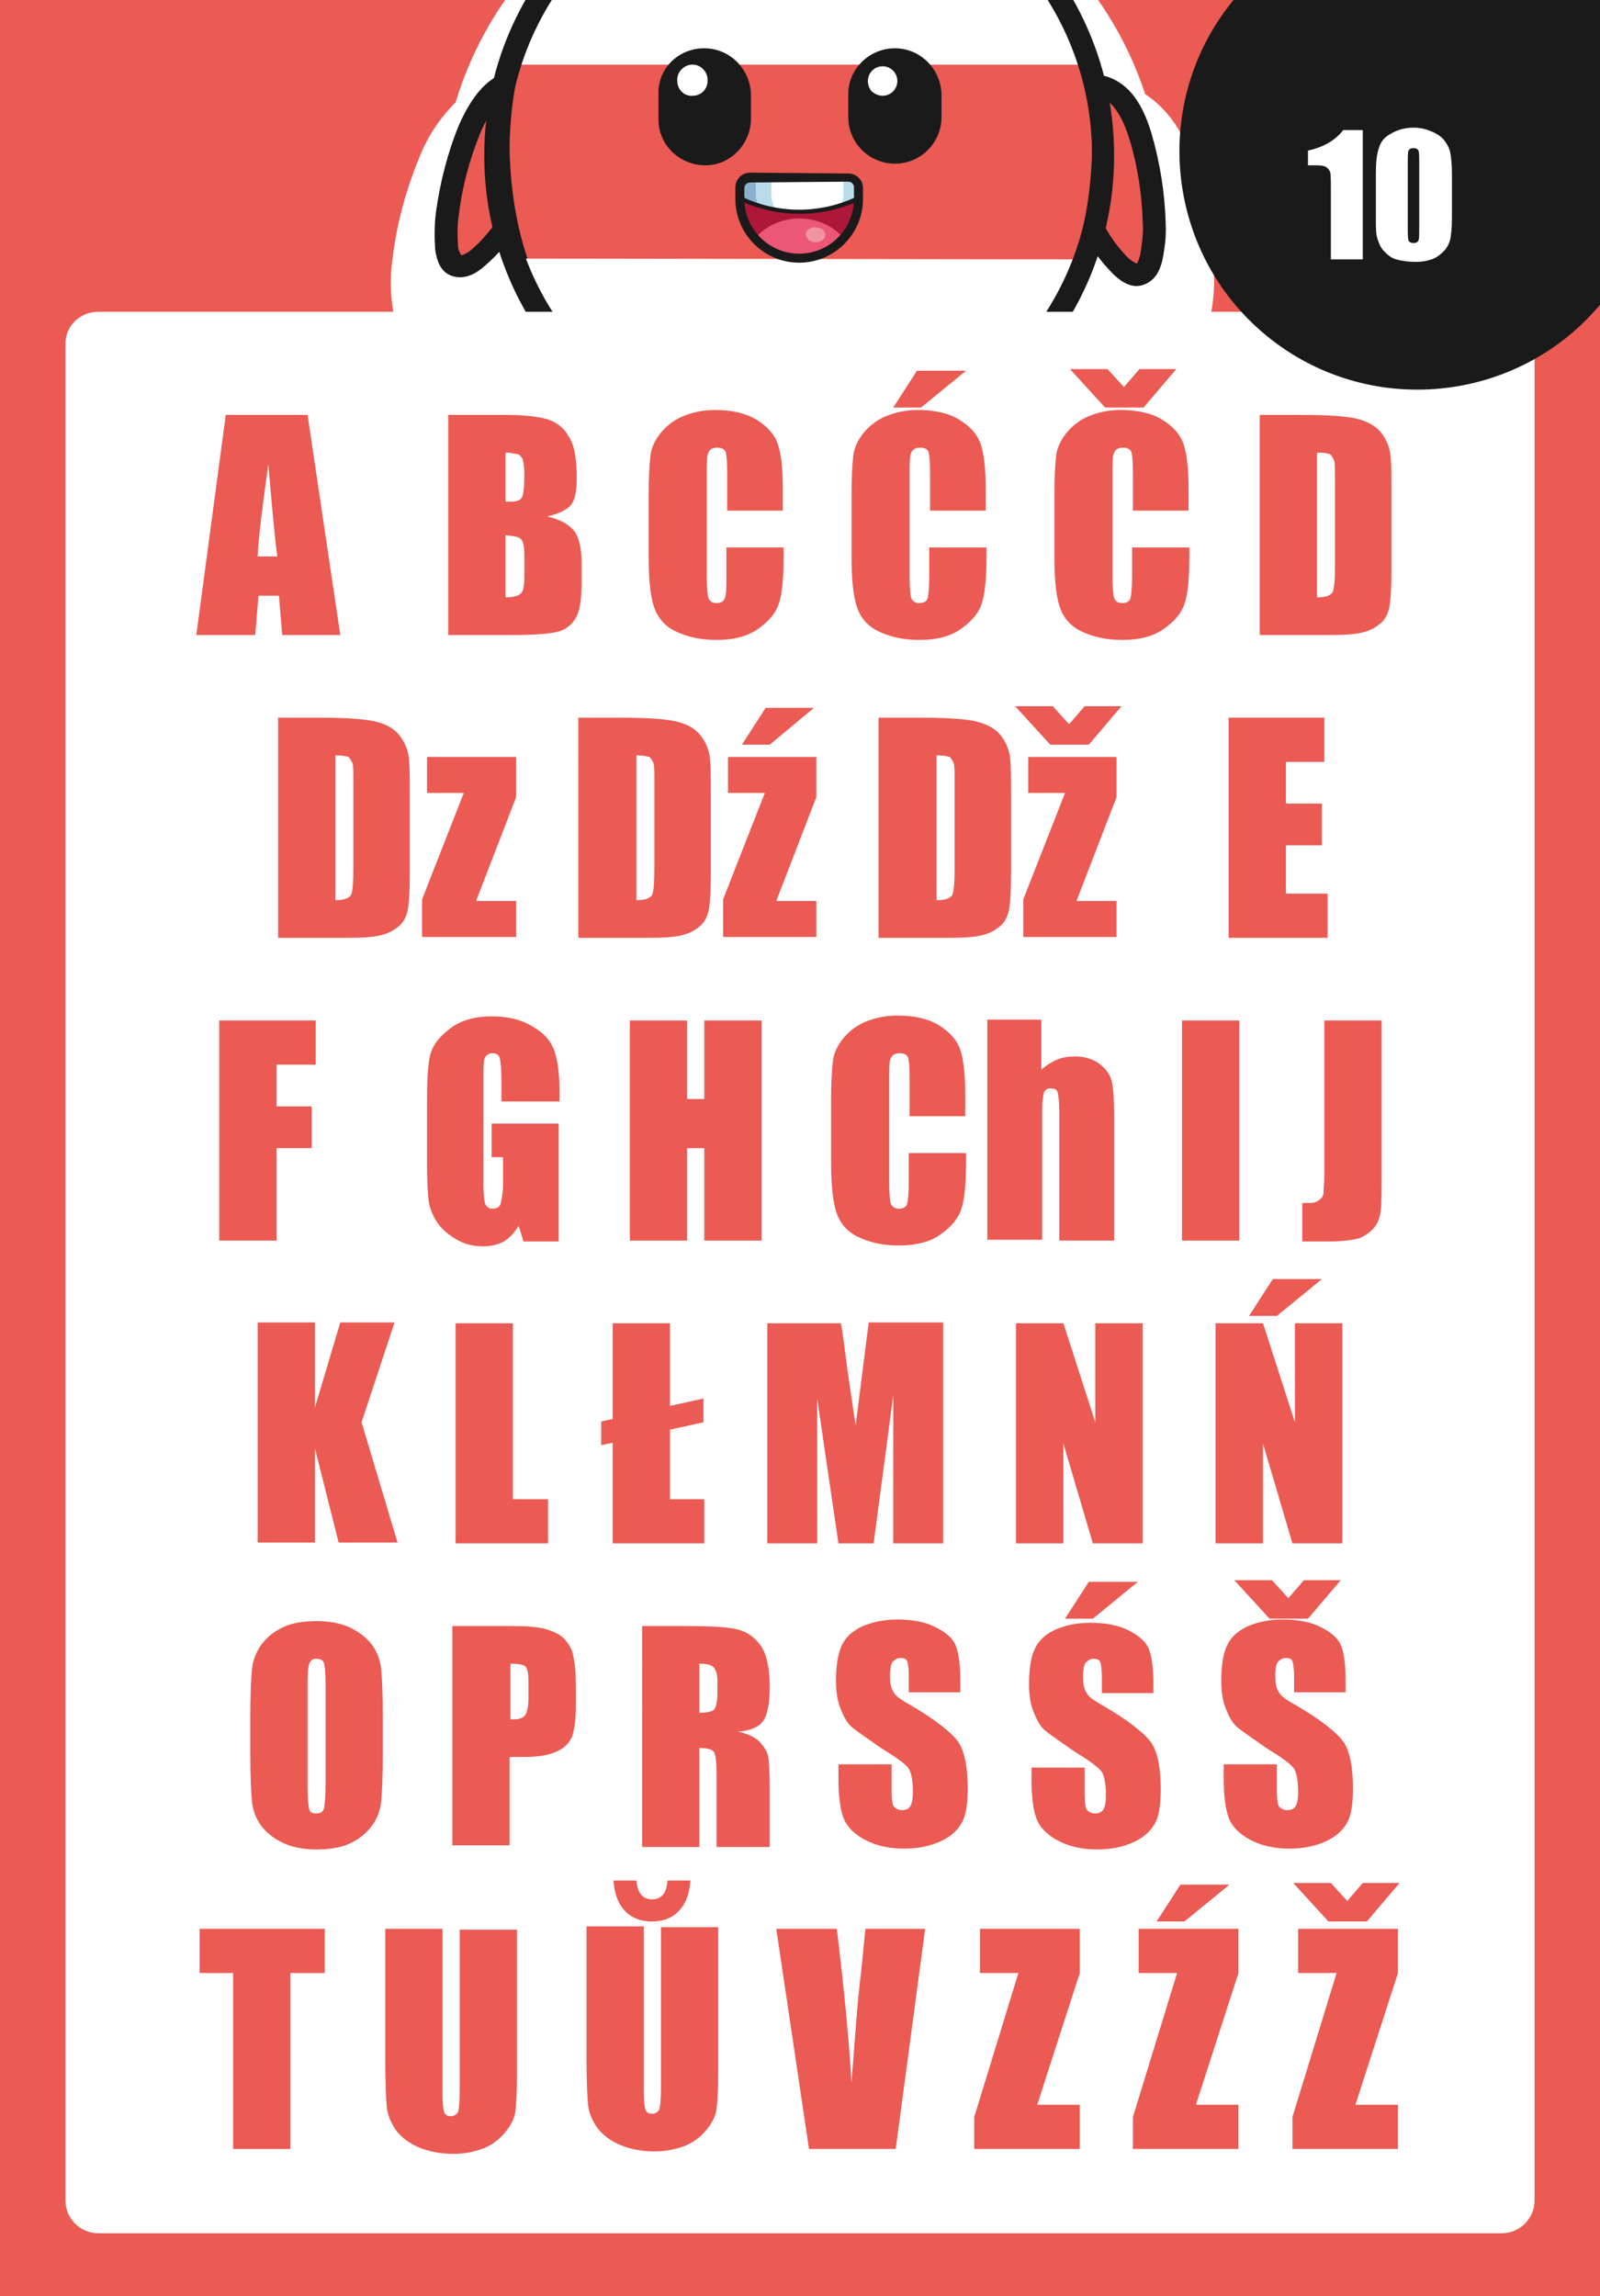 <?xml version="1.0" encoding="utf-8"?>
<!-- Generator: Adobe Illustrator 26.0.1, SVG Export Plug-In . SVG Version: 6.00 Build 0)  -->
<svg version="1.1" id="Слой_1" xmlns="http://www.w3.org/2000/svg" xmlns:xlink="http://www.w3.org/1999/xlink" x="0px" y="0px"
	 viewBox="0 0 195.6 280.6" style="enable-background:new 0 0 195.6 280.6;" xml:space="preserve">
<rect x="0" y="0" width="195.6" height="280.6" fill="#333333" stroke="none"/>
<style type="text/css">
	.st0{clip-path:url(#SVGID_00000151531124774857916120000008343909012457935770_);fill:#EB5A53;}
	.st1{clip-path:url(#SVGID_00000052801290337004379260000010482526171991286915_);fill:#FFFFFF;}
	.st2{clip-path:url(#SVGID_00000116955479181602232350000013768274682928187286_);fill:#EB5A53;}
	.st3{clip-path:url(#SVGID_00000095300676157849830010000004803213358610965385_);fill:#1A1A1A;}
	.st4{clip-path:url(#SVGID_00000094611046836544002120000014206181434266426501_);fill:#EB5A53;}
	.st5{clip-path:url(#SVGID_00000011014490214457255100000012723892835385994660_);fill:#1A1A1A;}
	.st6{clip-path:url(#SVGID_00000163782040418733140730000007297449916472978861_);fill:#EB5A53;}
	.st7{clip-path:url(#SVGID_00000038372632176762621920000016971035454357510793_);fill:#1A1A1A;}
	.st8{clip-path:url(#SVGID_00000088821798597380582150000013516887610034401425_);fill:#EB5A53;}
	.st9{clip-path:url(#SVGID_00000036218971817972990210000008904441945386994340_);fill:#1A1A1A;}
	.st10{clip-path:url(#SVGID_00000012461753354196749700000003770362310534729117_);fill:#1A1A1A;}
	.st11{clip-path:url(#SVGID_00000000220237275063793390000005737441172698760336_);fill:#EB5A53;}
	.st12{clip-path:url(#SVGID_00000119076246269920671300000005668241578241308845_);fill:#FFFFFF;}
	.st13{clip-path:url(#SVGID_00000028291036204989709510000005984810982566050468_);fill:#FFFFFF;}
	.st14{clip-path:url(#SVGID_00000096016888473424892780000009522404025377747335_);fill:#FFFFFF;}
	.st15{clip-path:url(#SVGID_00000178174237020838508030000008831237854782640826_);fill:#FFFFFF;}
	.st16{clip-path:url(#SVGID_00000162319645052838875760000000525891026176793475_);fill:#1A1A1A;}
	.st17{clip-path:url(#SVGID_00000052818238529080439930000015478760539403532947_);fill:#1A1A1A;}
	.st18{clip-path:url(#SVGID_00000011719554357295006810000008039301627994062783_);fill:#FFFFFF;}
	.st19{clip-path:url(#SVGID_00000077287312196256950760000010742276757454398115_);fill:#1A1A1A;}
	.st20{clip-path:url(#SVGID_00000178890641688064448870000012482973027869549989_);fill:#FFFFFF;}
	.st21{clip-path:url(#SVGID_00000034077285189484720230000000762325454193052852_);fill:#AF1739;}
	.st22{clip-path:url(#SVGID_00000131340163137708477610000000063866701657584784_);fill:#EB5775;}
	.st23{clip-path:url(#SVGID_00000034772702921254062030000003056407408670281100_);fill:#FFFFFF;}
	.st24{clip-path:url(#SVGID_00000160910918365151551180000011712048138816345014_);fill:#BADBE9;}
	.st25{clip-path:url(#SVGID_00000000930050982091986480000004102802597834597281_);fill:#BADBE9;}
	.st26{clip-path:url(#SVGID_00000164492431252783035070000017608773327951518370_);fill:#8BB0CC;}
	.st27{clip-path:url(#SVGID_00000155860123870501236480000013621949228271416458_);fill:#1A1A1A;}
	.st28{clip-path:url(#SVGID_00000137130674060491337000000011946468955795624617_);fill:#1A1A1A;}
	.st29{clip-path:url(#SVGID_00000168807753070294855690000005608070097670578608_);fill:#F293A2;}
	.st30{clip-path:url(#SVGID_00000078022712498544931500000000132583915223726729_);fill:#FFFFFF;}
	.st31{clip-path:url(#SVGID_00000124119851489377691830000012474675498440856730_);fill:#1A1A1A;}
	.st32{enable-background:new    ;}
	.st33{fill:#EB5A53;}
	.st34{fill:#FFFFFF;}
</style>
<g>
	<g>
		<defs>
			<rect id="SVGID_1_" width="195.6" height="280.6"/>
		</defs>
		<clipPath id="SVGID_00000029046573363946064360000016395790871135604904_">
			<use xlink:href="#SVGID_1_"  style="overflow:visible;"/>
		</clipPath>
		
			<rect x="-14" y="-18.7" style="clip-path:url(#SVGID_00000029046573363946064360000016395790871135604904_);fill:#EB5A53;" width="228.4" height="310.4"/>
	</g>
	<g>
		<defs>
			<rect id="SVGID_00000091699974980867677390000017650733582768405889_" width="195.6" height="280.6"/>
		</defs>
		<clipPath id="SVGID_00000156573892509308771680000011348606578672263327_">
			<use xlink:href="#SVGID_00000091699974980867677390000017650733582768405889_"  style="overflow:visible;"/>
		</clipPath>
		<path style="clip-path:url(#SVGID_00000156573892509308771680000011348606578672263327_);fill:#FFFFFF;" d="M110.2,81.2
			c-2.3,0-5.5-0.9-8-5c-1-1.8-1.8-3.7-2.3-5.7l-0.2-0.9c-0.6,0-1.3,0-1.9,0s-1.3,0-1.9,0l-0.2,0.9c-0.5,2-1.3,3.9-2.3,5.7
			c-2.5,4.1-5.7,5-8,5s-5.5-0.9-8-5c-1-1.8-1.8-3.7-2.2-5.7c-0.7-2.6-1.2-5.3-1.5-8.1c-6.4-4.2-11.6-9.9-15-16.7
			C58,45.9,57.3,46,56.6,46c-1.1,0-2.2-0.2-3.2-0.7c-2.1-0.9-4.7-2.9-5.4-7.7c-0.3-2-0.3-4.1,0-6.1c0.5-4.1,1.6-8.2,3.2-12.1
			c1-2.6,2.5-4.9,4.5-6.9c7.1-23.4,31.8-36.6,55.1-29.5c13.8,4.2,24.7,14.8,29.2,28.5c2.9,1.9,5,5.1,6.4,9.5c1.2,4,1.9,8.2,2,12.3
			c0.1,2-0.1,4.1-0.6,6.1c-1.2,4.7-4,6.4-6.2,7.1c-0.8,0.2-1.6,0.4-2.4,0.4l0,0c-0.8,0-1.6-0.1-2.4-0.3c-3.5,6.4-8.5,11.8-14.6,15.7
			c-0.3,2.7-0.8,5.4-1.5,8.1c-0.5,2-1.3,3.9-2.3,5.7C115.7,80.3,112.4,81.2,110.2,81.2z"/>
	</g>
	<g>
		<defs>
			<rect id="SVGID_00000147211993332584342980000009506149070890994106_" width="195.6" height="280.6"/>
		</defs>
		<clipPath id="SVGID_00000127024123844376302070000004119708927000501912_">
			<use xlink:href="#SVGID_00000147211993332584342980000009506149070890994106_"  style="overflow:visible;"/>
		</clipPath>
		<path style="clip-path:url(#SVGID_00000127024123844376302070000004119708927000501912_);fill:#EB5A53;" d="M105.2,51.7
			c0-6.6,2.9-7.9,4.9-7.9s4.9,1.3,4.9,7.9s-2.2,16-4.9,16S105.2,58.3,105.2,51.7z"/>
	</g>
	<g>
		<defs>
			<rect id="SVGID_00000038401719490635788650000011624765307740653744_" width="195.6" height="280.6"/>
		</defs>
		<clipPath id="SVGID_00000052813786444163106370000011912391620589794990_">
			<use xlink:href="#SVGID_00000038401719490635788650000011624765307740653744_"  style="overflow:visible;"/>
		</clipPath>
		<path style="clip-path:url(#SVGID_00000052813786444163106370000011912391620589794990_);fill:#1A1A1A;" d="M110.2,42.4
			c-1.6,0-3.2,0.7-4.3,2c-1.3,1.5-2,3.8-2,7.3c0,3.7,0.5,7.3,1.5,10.8c0.4,1.5,1,2.9,1.7,4.3c0.7,1.2,1.6,2.2,3.1,2.2
			s2.4-1.1,3.1-2.2c0.8-1.4,1.3-2.8,1.7-4.3c1-3.5,1.5-7.2,1.5-10.8c0-3.5-0.8-5.8-2-7.3C113.4,43.1,111.9,42.4,110.2,42.4
			L110.2,42.4z M110.2,45.2c0.8,0,1.6,0.3,2.2,1c0.7,0.8,1.4,2.5,1.4,5.5c0,3.4-0.5,6.8-1.4,10.1c-0.3,1.3-0.8,2.5-1.4,3.6
			c-0.2,0.3-0.4,0.6-0.7,0.9c-0.3-0.2-0.5-0.5-0.7-0.9c-0.6-1.1-1.1-2.4-1.4-3.6c-0.9-3.3-1.4-6.7-1.4-10.1c0-3.1,0.7-4.7,1.4-5.5
			C108.5,45.5,109.3,45.1,110.2,45.2L110.2,45.2z"/>
	</g>
	<g>
		<defs>
			<rect id="SVGID_00000094608447467970264460000005821278258507245480_" width="195.6" height="280.6"/>
		</defs>
		<clipPath id="SVGID_00000168077355596139581940000007648198602924725688_">
			<use xlink:href="#SVGID_00000094608447467970264460000005821278258507245480_"  style="overflow:visible;"/>
		</clipPath>
		<path style="clip-path:url(#SVGID_00000168077355596139581940000007648198602924725688_);fill:#EB5A53;" d="M80.4,51.7
			c0-6.6,2.9-7.9,4.9-7.9s4.9,1.3,4.9,7.9s-2.2,16-4.9,16S80.4,58.3,80.4,51.7z"/>
	</g>
	<g>
		<defs>
			<rect id="SVGID_00000103947981089339009770000004968673425244691612_" width="195.6" height="280.6"/>
		</defs>
		<clipPath id="SVGID_00000155834916388214230050000000453753421939479682_">
			<use xlink:href="#SVGID_00000103947981089339009770000004968673425244691612_"  style="overflow:visible;"/>
		</clipPath>
		<path style="clip-path:url(#SVGID_00000155834916388214230050000000453753421939479682_);fill:#1A1A1A;" d="M85.3,42.4
			c-1.6,0-3.2,0.7-4.3,2c-1.3,1.5-2,3.8-2,7.3c0,3.7,0.5,7.3,1.5,10.8c0.4,1.5,1,2.9,1.7,4.3c0.7,1.2,1.6,2.2,3.1,2.2
			s2.4-1.1,3.1-2.2c0.8-1.4,1.3-2.8,1.7-4.3c1-3.5,1.4-7.2,1.5-10.9c0-3.5-0.8-5.8-2-7.3C88.5,43.1,87,42.4,85.3,42.4L85.3,42.4z
			 M85.3,45.2c0.8,0,1.6,0.3,2.2,1c0.7,0.8,1.4,2.5,1.4,5.5c0,3.4-0.5,6.8-1.4,10.1c-0.3,1.3-0.8,2.5-1.4,3.6
			c-0.2,0.3-0.4,0.6-0.7,0.9c-0.3-0.2-0.5-0.5-0.7-0.9c-0.6-1.1-1.1-2.4-1.4-3.6c-0.9-3.3-1.4-6.7-1.4-10.1c0-3.1,0.7-4.7,1.4-5.5
			C83.6,45.5,84.4,45.1,85.3,45.2L85.3,45.2z"/>
	</g>
	<g>
		<defs>
			<rect id="SVGID_00000170987733319850008850000007636905168632909474_" width="195.6" height="280.6"/>
		</defs>
		<clipPath id="SVGID_00000131360702975142193740000014088709973735481264_">
			<use xlink:href="#SVGID_00000170987733319850008850000007636905168632909474_"  style="overflow:visible;"/>
		</clipPath>
		<path style="clip-path:url(#SVGID_00000131360702975142193740000014088709973735481264_);fill:#EB5A53;" d="M130,18.9
			c-1.9-6.3,0.5-8.4,2.4-9s5.1-0.2,7,6.2s2.5,15.9-0.1,16.7C136.7,33.6,131.9,25.2,130,18.9L130,18.9z"/>
	</g>
	<g>
		<defs>
			<rect id="SVGID_00000116233264998894382030000010475429554937568149_" width="195.6" height="280.6"/>
		</defs>
		<clipPath id="SVGID_00000062895053374121871410000009698460528578771647_">
			<use xlink:href="#SVGID_00000116233264998894382030000010475429554937568149_"  style="overflow:visible;"/>
		</clipPath>
		<path style="clip-path:url(#SVGID_00000062895053374121871410000009698460528578771647_);fill:#1A1A1A;" d="M132,9.3
			c-1.6,0.5-2.9,1.6-3.5,3.1c-0.8,1.8-0.8,4.2,0.2,7.6c1.1,3.5,2.6,6.9,4.6,10c0.8,1.3,1.8,2.5,2.9,3.6c1,0.9,2.2,1.7,3.6,1.2
			s2-1.7,2.3-3c0.3-1.5,0.5-3,0.4-4.6c-0.1-3.7-0.7-7.3-1.7-10.8c-1-3.4-2.4-5.4-4.1-6.4C135.3,9.1,133.6,8.9,132,9.3z M132.8,11.9
			c0.8-0.3,1.7-0.1,2.4,0.3c0.9,0.6,2,1.9,2.9,4.9c1,3.3,1.5,6.7,1.6,10.1c0.1,1.3-0.1,2.6-0.3,3.9c-0.1,0.4-0.2,0.7-0.4,1.1
			c-0.4-0.1-0.7-0.4-1-0.6c-0.9-0.9-1.7-1.9-2.4-3c-1.8-2.9-3.2-6-4.3-9.3c-0.9-3-0.7-4.7-0.3-5.7C131.3,12.8,131.9,12.2,132.8,11.9
			L132.8,11.9z"/>
	</g>
	<g>
		<defs>
			<rect id="SVGID_00000041284926918109557330000008545576400488134809_" width="195.6" height="280.6"/>
		</defs>
		<clipPath id="SVGID_00000065060870475581237690000009257033200824250804_">
			<use xlink:href="#SVGID_00000041284926918109557330000008545576400488134809_"  style="overflow:visible;"/>
		</clipPath>
		<path style="clip-path:url(#SVGID_00000065060870475581237690000009257033200824250804_);fill:#EB5A53;" d="M57.4,15.8
			c2.5-6.1,5.7-6.2,7.6-5.4c1.9,0.8,4,3.1,1.5,9.2s-8.2,13.9-10.7,12.9S54.8,21.9,57.4,15.8z"/>
	</g>
	<g>
		<defs>
			<rect id="SVGID_00000142898237074440770740000004721744456675490704_" width="195.6" height="280.6"/>
		</defs>
		<clipPath id="SVGID_00000165214647876034569890000009270372619575552952_">
			<use xlink:href="#SVGID_00000142898237074440770740000004721744456675490704_"  style="overflow:visible;"/>
		</clipPath>
		<path style="clip-path:url(#SVGID_00000165214647876034569890000009270372619575552952_);fill:#1A1A1A;" d="M65.5,9.1
			c-1.5-0.6-3.2-0.6-4.7,0.2c-1.7,0.9-3.3,2.8-4.7,6c-1.4,3.4-2.3,7-2.8,10.6c-0.2,1.5-0.2,3.1-0.1,4.6c0.2,1.3,0.6,2.7,2,3.2
			s2.7-0.1,3.7-0.9c1.2-1,2.3-2.1,3.2-3.3c2.2-2.9,4.1-6.1,5.5-9.5c1.3-3.2,1.5-5.7,0.9-7.5C68.2,11,67,9.7,65.5,9.1L65.5,9.1z
			 M64.5,11.6c0.8,0.3,1.4,0.9,1.6,1.8c0.3,1,0.3,2.8-0.8,5.7c-1.3,3.1-3.1,6.1-5.2,8.8c-0.8,1-1.7,2-2.7,2.8
			c-0.3,0.2-0.6,0.4-1,0.5c-0.2-0.3-0.4-0.7-0.4-1.1c-0.1-1.3-0.1-2.6,0.1-3.9c0.4-3.4,1.3-6.7,2.6-9.9c1.2-2.9,2.5-4.1,3.4-4.6
			C62.8,11.3,63.7,11.3,64.5,11.6L64.5,11.6z"/>
	</g>
	<g>
		<defs>
			<rect id="SVGID_00000179637197613949218070000005796622128863777695_" width="195.6" height="280.6"/>
		</defs>
		<clipPath id="SVGID_00000114038251063229927980000002302454597555256468_">
			<use xlink:href="#SVGID_00000179637197613949218070000005796622128863777695_"  style="overflow:visible;"/>
		</clipPath>
		<path style="clip-path:url(#SVGID_00000114038251063229927980000002302454597555256468_);fill:#1A1A1A;" d="M97.7-19.5
			C76.5-19.5,59.2-2.2,59.2,19s17.2,38.5,38.5,38.5s38.5-17.2,38.5-38.5l0,0C136.2-2.3,119-19.5,97.7-19.5z M97.7-15.1
			c18.8,0,34.1,15.3,34.1,34.1s-15.3,34.1-34.1,34.1S63.6,37.8,63.6,19l0,0C63.6,0.2,78.9-15.1,97.7-15.1L97.7-15.1z"/>
	</g>
	<g>
		<defs>
			<rect id="SVGID_00000046321802534822079600000012429199978235895431_" width="195.6" height="280.6"/>
		</defs>
		<clipPath id="SVGID_00000147937486765846715500000009565431426880931749_">
			<use xlink:href="#SVGID_00000046321802534822079600000012429199978235895431_"  style="overflow:visible;"/>
		</clipPath>
		<path style="clip-path:url(#SVGID_00000147937486765846715500000009565431426880931749_);fill:#EB5A53;" d="M133.5,18.2
			c0,1.5-0.2,19.1-10.4,24c-7.3,3.5-11.3-3.3-26.1-3.2c-13.8,0.2-17.5,6.4-24.3,3.1c-10.2-4.8-10.4-22.5-10.4-24
			c0-2.1,0.2-18.5,10.4-24c6-3.2,9.1,0.8,24,0.9c16.3,0.2,19.8-4.5,26.4-0.9C133.3-0.2,133.5,16.1,133.5,18.2z"/>
	</g>
	<g>
		<defs>
			<rect id="SVGID_00000124119909267856461870000007540158008160791938_" width="195.6" height="280.6"/>
		</defs>
		<clipPath id="SVGID_00000006691172512657838910000008465500873578878112_">
			<use xlink:href="#SVGID_00000124119909267856461870000007540158008160791938_"  style="overflow:visible;"/>
		</clipPath>
		<path style="clip-path:url(#SVGID_00000006691172512657838910000008465500873578878112_);fill:#FFFFFF;" d="M98.1-16.6
			c-15.6,0-29.4,9.8-34.6,24.5h69.2C127.5-6.8,113.7-16.6,98.1-16.6z"/>
	</g>
	<g>
		<defs>
			<rect id="SVGID_00000043429207990390603430000010775557601580933293_" width="195.6" height="280.6"/>
		</defs>
		<clipPath id="SVGID_00000029745992908147465430000007544042065681088678_">
			<use xlink:href="#SVGID_00000043429207990390603430000010775557601580933293_"  style="overflow:visible;"/>
		</clipPath>
		<path style="clip-path:url(#SVGID_00000029745992908147465430000007544042065681088678_);fill:#FFFFFF;" d="M96.2-15.8
			c-14.8,0-27.9,9.6-32.3,23.7h64.7C124-6.2,111-15.8,96.2-15.8z"/>
	</g>
	<g>
		<defs>
			<rect id="SVGID_00000125571909487193826160000012721410587924871049_" width="195.6" height="280.6"/>
		</defs>
		<clipPath id="SVGID_00000011007913633678819640000004105982184003940261_">
			<use xlink:href="#SVGID_00000125571909487193826160000012721410587924871049_"  style="overflow:visible;"/>
		</clipPath>
		<path style="clip-path:url(#SVGID_00000011007913633678819640000004105982184003940261_);fill:#FFFFFF;" d="M63.2,31.6
			C67,39,72.8,45.1,80,49.2c5.5,3.3,11.8,5.1,18.2,5.2c3.4,0,6.9-0.4,10.2-1.4c6.6-2,12.4-5.9,16.8-11.2c2.6-3,4.7-6.4,6.2-10.1
			L63.2,31.6z"/>
	</g>
	<g>
		<defs>
			<rect id="SVGID_00000158011729737501857420000014681131934590346129_" width="195.6" height="280.6"/>
		</defs>
		<clipPath id="SVGID_00000137094417399401072050000004632434689378957699_">
			<use xlink:href="#SVGID_00000158011729737501857420000014681131934590346129_"  style="overflow:visible;"/>
		</clipPath>
		<path style="clip-path:url(#SVGID_00000137094417399401072050000004632434689378957699_);fill:#FFFFFF;" d="M65.1,31.7
			c8.1,17.7,29,25.5,46.7,17.4c7.7-3.5,13.9-9.7,17.4-17.4C129.2,31.7,65.1,31.7,65.1,31.7z"/>
	</g>
	<g>
		<defs>
			<rect id="SVGID_00000069359769943491692520000012472255639658412179_" width="195.6" height="280.6"/>
		</defs>
		<clipPath id="SVGID_00000168081377156963025150000009663224831254585985_">
			<use xlink:href="#SVGID_00000069359769943491692520000012472255639658412179_"  style="overflow:visible;"/>
		</clipPath>
		<path style="clip-path:url(#SVGID_00000168081377156963025150000009663224831254585985_);fill:#1A1A1A;" d="M97.7-17.8
			C77.4-17.8,60.8-1.3,60.8,19c0,20.4,16.5,36.9,36.9,36.9s36.9-16.5,36.9-36.9l0,0C134.6-1.3,118.1-17.8,97.7-17.8z M97.7-16.8
			c19.8,0,35.8,16,35.8,35.7s-16,35.8-35.7,35.8C78,54.7,62,38.7,62,19v-0.1C62-0.7,78-16.7,97.7-16.8z"/>
	</g>
	<g>
		<defs>
			<rect id="SVGID_00000178903678141312960820000015720894584689725349_" width="195.6" height="280.6"/>
		</defs>
		<clipPath id="SVGID_00000159444172473127812580000015251293794066732430_">
			<use xlink:href="#SVGID_00000178903678141312960820000015720894584689725349_"  style="overflow:visible;"/>
		</clipPath>
		<path style="clip-path:url(#SVGID_00000159444172473127812580000015251293794066732430_);fill:#1A1A1A;" d="M109.4,5.9
			c3.1,0,5.6,2.5,5.7,5.6l0,0v2.8c0,3.1-2.5,5.7-5.7,5.7c-3.1,0-5.7-2.5-5.7-5.7l0,0v-2.8C103.7,8.4,106.3,5.9,109.4,5.9L109.4,5.9z
			"/>
	</g>
	<g>
		<defs>
			<rect id="SVGID_00000022521234012341139800000015900574064809417385_" width="195.6" height="280.6"/>
		</defs>
		<clipPath id="SVGID_00000142873960594562729750000008291778104908449441_">
			<use xlink:href="#SVGID_00000022521234012341139800000015900574064809417385_"  style="overflow:visible;"/>
		</clipPath>
		<path style="clip-path:url(#SVGID_00000142873960594562729750000008291778104908449441_);fill:#FFFFFF;" d="M106.1,9.9
			c0-1,0.8-1.8,1.8-1.8s1.8,0.8,1.8,1.8s-0.8,1.8-1.8,1.8c-0.5,0-0.9-0.2-1.3-0.5C106.3,10.9,106.1,10.4,106.1,9.9z"/>
	</g>
	<g>
		<defs>
			<rect id="SVGID_00000055688227937840456540000017655941008942001037_" width="195.6" height="280.6"/>
		</defs>
		<clipPath id="SVGID_00000095328151543591744390000011737643489011541633_">
			<use xlink:href="#SVGID_00000055688227937840456540000017655941008942001037_"  style="overflow:visible;"/>
		</clipPath>
		<path style="clip-path:url(#SVGID_00000095328151543591744390000011737643489011541633_);fill:#1A1A1A;" d="M86.1,5.9
			c3.1,0,5.6,2.5,5.7,5.6l0,0v2.8c0.1,3.1-2.3,5.8-5.4,5.9s-5.8-2.3-5.9-5.4c0-0.2,0-0.3,0-0.5v-2.8C80.4,8.4,82.9,5.9,86.1,5.9
			C86,5.9,86,5.9,86.1,5.9z"/>
	</g>
	<g>
		<defs>
			<rect id="SVGID_00000036225707012458080630000003365811843074585989_" width="195.6" height="280.6"/>
		</defs>
		<clipPath id="SVGID_00000094596665200852429450000002279272309089833895_">
			<use xlink:href="#SVGID_00000036225707012458080630000003365811843074585989_"  style="overflow:visible;"/>
		</clipPath>
		<path style="clip-path:url(#SVGID_00000094596665200852429450000002279272309089833895_);fill:#FFFFFF;" d="M82.8,9.9
			c-0.1-1,0.7-1.9,1.7-2s1.9,0.7,2,1.7c0,0.1,0,0.2,0,0.3c0,1-0.8,1.8-1.8,1.8l0,0C83.6,11.8,82.8,10.9,82.8,9.9z"/>
	</g>
	<g>
		<defs>
			<rect id="SVGID_00000089545938823020603270000008418424641731262636_" width="195.6" height="280.6"/>
		</defs>
		<clipPath id="SVGID_00000066475037618721942540000016172612176957577115_">
			<use xlink:href="#SVGID_00000089545938823020603270000008418424641731262636_"  style="overflow:visible;"/>
		</clipPath>
		<path style="clip-path:url(#SVGID_00000066475037618721942540000016172612176957577115_);fill:#AF1739;" d="M91.7,21.7
			c-0.7,0-1.3,0.6-1.3,1.2c0,0,0,0,0,0.1v1.4c0,4,3.3,7.3,7.3,7.3s7.3-3.3,7.3-7.3l0,0V23c0-0.7-0.5-1.3-1.2-1.3l0,0H91.7z"/>
	</g>
	<g>
		<defs>
			<rect id="SVGID_00000027606472566150369010000007673173824657016238_" width="195.6" height="280.6"/>
		</defs>
		<clipPath id="SVGID_00000029730170018284509360000015710533571145298839_">
			<use xlink:href="#SVGID_00000027606472566150369010000007673173824657016238_"  style="overflow:visible;"/>
		</clipPath>
		<path style="clip-path:url(#SVGID_00000029730170018284509360000015710533571145298839_);fill:#EB5775;" d="M97.7,26.7
			c-2.1,0-4.1,0.9-5.5,2.5c2.6,3,7.2,3.4,10.3,0.7c0.3-0.2,0.5-0.5,0.7-0.7C101.9,27.6,99.9,26.7,97.7,26.7L97.7,26.7z"/>
	</g>
	<g>
		<defs>
			<rect id="SVGID_00000012439128487197769090000002788807894152534712_" width="195.6" height="280.6"/>
		</defs>
		<clipPath id="SVGID_00000004511536391525682430000008776213137555000974_">
			<use xlink:href="#SVGID_00000012439128487197769090000002788807894152534712_"  style="overflow:visible;"/>
		</clipPath>
		<path style="clip-path:url(#SVGID_00000004511536391525682430000008776213137555000974_);fill:#FFFFFF;" d="M91.7,21.7
			c-0.7,0-1.3,0.6-1.3,1.2c0,0,0,0,0,0.1v1.3c2.3,1.1,4.8,1.6,7.3,1.7c2.5,0,5-0.6,7.3-1.7V23c0-0.7-0.5-1.3-1.2-1.3l0,0H91.7z"/>
	</g>
	<g>
		<defs>
			<rect id="SVGID_00000022543825750978985230000004528334316622942624_" width="195.6" height="280.6"/>
		</defs>
		<clipPath id="SVGID_00000125599473199646759680000008414950993570119557_">
			<use xlink:href="#SVGID_00000022543825750978985230000004528334316622942624_"  style="overflow:visible;"/>
		</clipPath>
		<path style="clip-path:url(#SVGID_00000125599473199646759680000008414950993570119557_);fill:#BADBE9;" d="M103.1,21.7v2
			c0,0.7-0.1,1.2-0.6,1.5c0.9-0.3,1.7-0.6,2.6-1V23c0-0.7-0.5-1.3-1.2-1.3l0,0H103.1z"/>
	</g>
	<g>
		<defs>
			<rect id="SVGID_00000168113356285985702860000018003053858400925830_" width="195.6" height="280.6"/>
		</defs>
		<clipPath id="SVGID_00000153675472588334609620000010367198963402757772_">
			<use xlink:href="#SVGID_00000168113356285985702860000018003053858400925830_"  style="overflow:visible;"/>
		</clipPath>
		<path style="clip-path:url(#SVGID_00000153675472588334609620000010367198963402757772_);fill:#BADBE9;" d="M91.7,21.7
			c-0.7,0-1.3,0.6-1.3,1.2c0,0,0,0,0,0.1v1.3c1.6,0.8,3.3,1.3,5,1.5c-0.8-0.2-1.1-1.1-1.1-2.1v-2H91.7z"/>
	</g>
	<g>
		<defs>
			<rect id="SVGID_00000127736397811107188590000017100642262177847443_" width="195.6" height="280.6"/>
		</defs>
		<clipPath id="SVGID_00000124133288314515648610000011438326141694237833_">
			<use xlink:href="#SVGID_00000127736397811107188590000017100642262177847443_"  style="overflow:visible;"/>
		</clipPath>
		<path style="clip-path:url(#SVGID_00000124133288314515648610000011438326141694237833_);fill:#8BB0CC;" d="M92.4,21.7v2
			c0,0.7,0.1,1.2,0.6,1.5c-0.9-0.3-1.7-0.6-2.5-1V23c0-0.7,0.5-1.3,1.2-1.3l0,0H92.4z"/>
	</g>
	<g>
		<defs>
			<rect id="SVGID_00000023245882463418532760000008247469344872475532_" width="195.6" height="280.6"/>
		</defs>
		<clipPath id="SVGID_00000094580056745407582760000002019934504583961731_">
			<use xlink:href="#SVGID_00000023245882463418532760000008247469344872475532_"  style="overflow:visible;"/>
		</clipPath>
		<path style="clip-path:url(#SVGID_00000094580056745407582760000002019934504583961731_);fill:#1A1A1A;" d="M91.7,21.1
			c-1,0-1.8,0.8-1.8,1.8l0,0v1.4c0,4.3,3.5,7.8,7.8,7.8s7.8-3.5,7.8-7.8V23c0-1-0.8-1.8-1.8-1.8L91.7,21.1z M103.7,22.2
			c0.4,0,0.7,0.3,0.7,0.7l0,0v1.4c0,3.7-3,6.7-6.7,6.7S91,28,91,24.3l0,0V23c0-0.4,0.3-0.7,0.7-0.7l0,0L103.7,22.2z"/>
	</g>
	<g>
		<defs>
			<rect id="SVGID_00000051384279279390273400000011213989486869563524_" width="195.6" height="280.6"/>
		</defs>
		<clipPath id="SVGID_00000085954874298107900320000017074547982566395071_">
			<use xlink:href="#SVGID_00000051384279279390273400000011213989486869563524_"  style="overflow:visible;"/>
		</clipPath>
		<path style="clip-path:url(#SVGID_00000085954874298107900320000017074547982566395071_);fill:#1A1A1A;" d="M105,23.9
			c-4.6,2.3-10,2.3-14.6,0l-0.2,0.5c4.8,2.3,10.3,2.3,15.1,0C105.2,24.4,105,23.9,105,23.9z"/>
	</g>
	<g>
		<defs>
			<rect id="SVGID_00000081642235976480471260000015122297645029711265_" width="195.6" height="280.6"/>
		</defs>
		<clipPath id="SVGID_00000134218696283797474540000007473657284045526920_">
			<use xlink:href="#SVGID_00000081642235976480471260000015122297645029711265_"  style="overflow:visible;"/>
		</clipPath>
		<path style="clip-path:url(#SVGID_00000134218696283797474540000007473657284045526920_);fill:#F293A2;" d="M98.5,28.6
			c0-0.2,0.1-0.5,0.4-0.6c0.3-0.2,0.5-0.3,0.8-0.2c0.7,0,1.2,0.4,1.2,0.9s-0.5,0.9-1.2,0.9c-0.3,0-0.6-0.1-0.8-0.2
			C98.7,29.1,98.5,28.9,98.5,28.6z"/>
	</g>
	<g>
		<defs>
			<rect id="SVGID_00000166677625597512670370000014329882884525433733_" width="195.6" height="280.6"/>
		</defs>
		<clipPath id="SVGID_00000167382398954724652210000015878145236053436074_">
			<use xlink:href="#SVGID_00000166677625597512670370000014329882884525433733_"  style="overflow:visible;"/>
		</clipPath>
		<path style="clip-path:url(#SVGID_00000167382398954724652210000015878145236053436074_);fill:#FFFFFF;" d="M12,38.1h171.6
			c2.2,0,4,1.8,4,4v226.8c0,2.2-1.8,4-4,4H12c-2.2,0-4-1.8-4-4V42C8,39.8,9.8,38.1,12,38.1z"/>
	</g>
	<g>
		<defs>
			<rect id="SVGID_00000113355397013225394750000009010478079618766751_" width="195.6" height="280.6"/>
		</defs>
		<clipPath id="SVGID_00000068648775538979714350000000003052618392682654_">
			<use xlink:href="#SVGID_00000113355397013225394750000009010478079618766751_"  style="overflow:visible;"/>
		</clipPath>
		<path style="clip-path:url(#SVGID_00000068648775538979714350000000003052618392682654_);fill:#1A1A1A;" d="M150.8,0h29h16v16
			c0,7,0,14,0,21c-10.2,12.4-28.6,14.2-41,4S140.6,12.4,150.8,0z"/>
	</g>
	<g>
		<defs>
			<rect id="SVGID_00000007428062206880973470000008088162796636315063_" width="195.6" height="280.6"/>
		</defs>
		<clipPath id="SVGID_00000114786722239935951820000007992001928227425191_">
			<use xlink:href="#SVGID_00000007428062206880973470000008088162796636315063_"  style="overflow:visible;"/>
		</clipPath>
	</g>
</g>
<g class="st32">
	<path class="st33" d="M37.6,50.7l4,26.9h-7.1l-0.4-4.8h-2.5l-0.4,4.8H24l3.6-26.9H37.6z M33.9,68c-0.4-3-0.7-6.8-1.1-11.3
		c-0.7,5.1-1.2,8.9-1.3,11.3H33.9z"/>
	<path class="st33" d="M54.8,50.7h7c2.2,0,3.9,0.2,5,0.5c1.1,0.3,2.1,1,2.7,2.1c0.7,1,1,2.7,1,5.1c0,1.6-0.2,2.7-0.7,3.3
		c-0.5,0.6-1.5,1.1-2.9,1.4c1.6,0.4,2.7,1,3.3,1.8c0.6,0.8,0.9,2.1,0.9,3.9v2.5c0,1.8-0.2,3.2-0.6,4s-1.1,1.5-2,1.8
		c-0.9,0.3-2.8,0.5-5.6,0.5h-8.1V50.7z M61.8,55.3v6c0.3,0,0.5,0,0.7,0c0.7,0,1.1-0.2,1.3-0.5c0.2-0.3,0.3-1.3,0.3-2.9
		c0-0.8-0.1-1.4-0.2-1.8c-0.2-0.3-0.4-0.6-0.6-0.6S62.5,55.3,61.8,55.3z M61.8,65.4V73c1,0,1.6-0.2,1.9-0.5c0.3-0.3,0.4-1,0.4-2
		v-2.5c0-1.2-0.1-1.8-0.4-2.1C63.5,65.6,62.8,65.5,61.8,65.4z"/>
	<path class="st33" d="M95.9,62.4h-7v-4.7c0-1.4-0.1-2.2-0.2-2.5c-0.1-0.3-0.5-0.5-1-0.5c-0.6,0-0.9,0.2-1.1,0.6
		c-0.2,0.4-0.2,1.3-0.2,2.7v12.5c0,1.3,0.1,2.2,0.2,2.6c0.2,0.4,0.5,0.6,1,0.6c0.5,0,0.9-0.2,1-0.6c0.2-0.4,0.2-1.3,0.2-2.8v-3.4h7
		v1c0,2.8-0.2,4.8-0.6,5.9c-0.4,1.2-1.3,2.2-2.6,3.1s-3,1.3-5,1.3c-2,0-3.7-0.4-5.1-1.1s-2.2-1.8-2.6-3.1c-0.4-1.3-0.6-3.3-0.6-5.9
		v-7.9c0-1.9,0.1-3.4,0.2-4.4c0.1-1,0.5-1.9,1.2-2.8c0.7-0.9,1.6-1.6,2.7-2.1c1.2-0.5,2.5-0.8,4-0.8c2.1,0,3.8,0.4,5.1,1.2
		c1.3,0.8,2.2,1.8,2.6,3c0.4,1.2,0.6,3,0.6,5.5V62.4z"/>
	<path class="st33" d="M120.7,62.4h-7v-4.7c0-1.4-0.1-2.2-0.2-2.5c-0.1-0.3-0.5-0.5-1-0.5c-0.6,0-0.9,0.2-1.1,0.6
		c-0.2,0.4-0.2,1.3-0.2,2.7v12.5c0,1.3,0.1,2.2,0.2,2.6c0.2,0.4,0.5,0.6,1,0.6c0.5,0,0.9-0.2,1-0.6s0.2-1.3,0.2-2.8v-3.4h7v1
		c0,2.8-0.2,4.8-0.6,5.9c-0.4,1.2-1.3,2.2-2.6,3.1s-3,1.3-5,1.3c-2,0-3.7-0.4-5.1-1.1s-2.2-1.8-2.6-3.1c-0.4-1.3-0.6-3.3-0.6-5.9
		v-7.9c0-1.9,0.1-3.4,0.2-4.4c0.1-1,0.5-1.9,1.2-2.8s1.6-1.6,2.7-2.1c1.2-0.5,2.5-0.8,4-0.8c2.1,0,3.8,0.4,5.1,1.2
		c1.3,0.8,2.2,1.8,2.6,3c0.4,1.2,0.6,3,0.6,5.5V62.4z M118.1,45.3l-5.5,4.5h-3.4l2.9-4.5H118.1z"/>
	<path class="st33" d="M145.5,62.4h-7v-4.7c0-1.4-0.1-2.2-0.2-2.5c-0.1-0.3-0.5-0.5-1-0.5c-0.6,0-0.9,0.2-1.1,0.6
		c-0.2,0.4-0.2,1.3-0.2,2.7v12.5c0,1.3,0.1,2.2,0.2,2.6c0.2,0.4,0.5,0.6,1,0.6c0.5,0,0.9-0.2,1-0.6s0.2-1.3,0.2-2.8v-3.4h7v1
		c0,2.8-0.2,4.8-0.6,5.9c-0.4,1.2-1.3,2.2-2.6,3.1s-3,1.3-5,1.3c-2,0-3.7-0.4-5.1-1.1s-2.2-1.8-2.6-3.1c-0.4-1.3-0.6-3.3-0.6-5.9
		v-7.9c0-1.9,0.1-3.4,0.2-4.4c0.1-1,0.5-1.9,1.2-2.8s1.6-1.6,2.7-2.1c1.2-0.5,2.5-0.8,4-0.8c2.1,0,3.8,0.4,5.1,1.2
		c1.3,0.8,2.2,1.8,2.6,3c0.4,1.2,0.6,3,0.6,5.5V62.4z M137.4,47.3l1.9-2.2h4.5l-4,4.7h-4.7l-4.3-4.7h4.6L137.4,47.3z"/>
	<path class="st33" d="M154,50.7h5.2c3.4,0,5.7,0.2,6.8,0.5s2.1,0.8,2.7,1.5c0.6,0.7,1,1.5,1.2,2.4c0.2,0.9,0.2,2.6,0.2,5.1v9.4
		c0,2.4-0.1,4-0.3,4.8c-0.2,0.8-0.6,1.5-1.2,1.9c-0.6,0.5-1.3,0.8-2.1,1c-0.8,0.2-2.1,0.3-3.8,0.3H154V50.7z M161,55.3V73
		c1,0,1.6-0.2,1.9-0.6c0.2-0.4,0.3-1.5,0.3-3.3V58.6c0-1.2,0-2-0.1-2.3c-0.1-0.3-0.3-0.6-0.5-0.8C162.3,55.4,161.8,55.3,161,55.3z"
		/>
</g>
<g class="st32">
	<path class="st33" d="M34,87.7h5.2c3.4,0,5.7,0.2,6.8,0.5c1.2,0.3,2.1,0.8,2.7,1.5c0.6,0.7,1,1.5,1.2,2.4c0.2,0.9,0.2,2.6,0.2,5.1
		v9.4c0,2.4-0.1,4-0.3,4.8c-0.2,0.8-0.6,1.5-1.2,1.9c-0.6,0.5-1.3,0.8-2.1,1c-0.8,0.2-2.1,0.3-3.8,0.3H34V87.7z M41,92.3V110
		c1,0,1.6-0.2,1.9-0.6c0.2-0.4,0.3-1.5,0.3-3.3V95.6c0-1.2,0-2-0.1-2.3c-0.1-0.3-0.3-0.6-0.5-0.8C42.3,92.4,41.8,92.3,41,92.3z"/>
	<path class="st33" d="M63.1,92.5v4.9l-4.9,12.7h4.9v4.4H51.6v-4.6l5.1-13h-4.5v-4.4H63.1z"/>
	<path class="st33" d="M70.8,87.7H76c3.4,0,5.7,0.2,6.8,0.5c1.2,0.3,2.1,0.8,2.7,1.5c0.6,0.7,1,1.5,1.2,2.4c0.2,0.9,0.2,2.6,0.2,5.1
		v9.4c0,2.4-0.1,4-0.3,4.8c-0.2,0.8-0.6,1.5-1.2,1.9c-0.6,0.5-1.3,0.8-2.1,1c-0.8,0.2-2.1,0.3-3.8,0.3h-8.8V87.7z M77.8,92.3V110
		c1,0,1.6-0.2,1.9-0.6c0.2-0.4,0.3-1.5,0.3-3.3V95.6c0-1.2,0-2-0.1-2.3c-0.1-0.3-0.3-0.6-0.5-0.8C79,92.4,78.5,92.3,77.8,92.3z"/>
	<path class="st33" d="M99.8,92.5v4.9l-4.9,12.7h4.9v4.4H88.4v-4.6l5.1-13h-4.5v-4.4H99.8z M99.5,86.5L94.1,91h-3.4l2.9-4.5H99.5z"
		/>
	<path class="st33" d="M107.5,87.7h5.2c3.4,0,5.7,0.2,6.8,0.5s2.1,0.8,2.7,1.5c0.6,0.7,1,1.5,1.2,2.4c0.2,0.9,0.2,2.6,0.2,5.1v9.4
		c0,2.4-0.1,4-0.3,4.8c-0.2,0.8-0.6,1.5-1.2,1.9c-0.6,0.5-1.3,0.8-2.1,1c-0.8,0.2-2.1,0.3-3.8,0.3h-8.8V87.7z M114.5,92.3V110
		c1,0,1.6-0.2,1.9-0.6c0.2-0.4,0.3-1.5,0.3-3.3V95.6c0-1.2,0-2-0.1-2.3c-0.1-0.3-0.3-0.6-0.5-0.8C115.8,92.4,115.2,92.3,114.5,92.3z
		"/>
	<path class="st33" d="M130.7,88.5l1.9-2.2h4.5l-4,4.7h-4.7l-4.3-4.7h4.6L130.7,88.5z M136.5,92.5v4.9l-4.9,12.7h4.9v4.4h-11.4v-4.6
		l5.1-13h-4.5v-4.4H136.5z"/>
	<path class="st33" d="M150.2,87.7h11.7v5.4h-4.7v5.1h4.4v5.1h-4.4v5.9h5.1v5.4h-12.1V87.7z"/>
</g>
<g class="st32">
	<path class="st33" d="M26.8,124.7h11.8v5.4h-4.8v5.1h4.3v5.1h-4.3v11.3h-7V124.7z"/>
	<path class="st33" d="M68.3,134.6h-7v-2.4c0-1.5-0.1-2.5-0.2-2.9s-0.4-0.6-0.9-0.6c-0.4,0-0.7,0.2-0.9,0.5
		c-0.2,0.3-0.2,1.2-0.2,2.6v12.9c0,1.2,0.1,2,0.2,2.4c0.2,0.4,0.5,0.6,0.9,0.6c0.5,0,0.9-0.2,1-0.6s0.3-1.3,0.3-2.5v-3.2h-1.4v-4.1
		h8.2v14.4H64l-0.6-1.9c-0.5,0.8-1.1,1.5-1.8,1.9c-0.7,0.4-1.6,0.6-2.6,0.6c-1.2,0-2.3-0.3-3.3-0.9c-1-0.6-1.8-1.3-2.3-2.1
		s-0.9-1.7-1-2.6c-0.1-0.9-0.2-2.3-0.2-4.2v-8c0-2.6,0.1-4.4,0.4-5.6c0.3-1.2,1.1-2.2,2.4-3.2c1.3-1,3-1.5,5.1-1.5
		c2,0,3.7,0.4,5.1,1.3c1.4,0.8,2.2,1.8,2.6,3c0.4,1.2,0.6,2.8,0.6,5V134.6z"/>
	<path class="st33" d="M93.1,124.7v26.9h-7v-11.3H84v11.3h-7v-26.9h7v9.6h2.1v-9.6H93.1z"/>
	<path class="st33" d="M118.2,136.4h-7v-4.7c0-1.4-0.1-2.2-0.2-2.5c-0.1-0.3-0.5-0.5-1-0.5c-0.6,0-0.9,0.2-1.1,0.6
		c-0.2,0.4-0.2,1.3-0.2,2.7v12.5c0,1.3,0.1,2.2,0.2,2.6c0.2,0.4,0.5,0.6,1,0.6c0.5,0,0.9-0.2,1-0.6s0.2-1.3,0.2-2.8v-3.4h7v1
		c0,2.8-0.2,4.8-0.6,5.9c-0.4,1.2-1.3,2.2-2.6,3.1s-3,1.3-5,1.3c-2,0-3.7-0.4-5.1-1.1s-2.2-1.8-2.6-3.1c-0.4-1.3-0.6-3.3-0.6-5.9
		v-7.9c0-1.9,0.1-3.4,0.2-4.4c0.1-1,0.5-1.9,1.2-2.8s1.6-1.6,2.7-2.1c1.2-0.5,2.5-0.8,4-0.8c2.1,0,3.8,0.4,5.1,1.2
		c1.3,0.8,2.2,1.8,2.6,3c0.4,1.2,0.6,3,0.6,5.5V136.4z"/>
	<path class="st33" d="M127.3,124.7v6c0.6-0.5,1.2-0.9,1.9-1.2c0.7-0.3,1.4-0.4,2.2-0.4c1.2,0,2.2,0.3,3,0.9s1.3,1.3,1.5,2.1
		c0.2,0.8,0.3,2.2,0.3,4.3v15.2h-6.7V136c0-1.3-0.1-2.1-0.2-2.5s-0.4-0.5-0.9-0.5c-0.4,0-0.7,0.2-0.8,0.6c-0.1,0.4-0.2,1.1-0.2,2.2
		v15.7h-6.7v-26.9H127.3z"/>
	<path class="st33" d="M151.5,124.7v26.9h-7v-26.9H151.5z"/>
	<path class="st33" d="M168.9,124.7v18c0,2.7,0,4.4-0.1,5.2c-0.1,0.8-0.3,1.5-0.8,2.1s-1.1,1-1.8,1.3c-0.8,0.2-1.9,0.4-3.5,0.4h-3.5
		v-4.7c0.4,0,0.7,0,0.9,0c0.5,0,0.9-0.1,1.2-0.4c0.3-0.2,0.5-0.5,0.5-0.9c0-0.4,0.1-1,0.1-2.1v-18.9H168.9z"/>
</g>
<g class="st32">
	<path class="st33" d="M48.2,161.7l-4,12.1l4.4,14.7h-7.2L38.5,177v11.5h-7v-26.9h7v10.4l3.1-10.4H48.2z"/>
	<path class="st33" d="M62.7,161.7v21.5H67v5.4H55.7v-26.9H62.7z"/>
	<path class="st33" d="M81.9,171.8l4.1-0.9v2.9l-4.1,0.9v8.5h4.2v5.4H74.9v-12.3l-1.4,0.3v-2.9l1.4-0.3v-11.7h7V171.8z"/>
	<path class="st33" d="M115.3,161.7v26.9h-6.1l0-18.1l-2.4,18.1h-4.3l-2.6-17.7l0,17.7h-6.1v-26.9h9c0.3,1.6,0.5,3.5,0.8,5.7l1,6.8
		l1.6-12.6H115.3z"/>
	<path class="st33" d="M139.7,161.7v26.9h-6.1l-3.6-12.2v12.2h-5.8v-26.9h5.8l3.9,12.1v-12.1H139.7z"/>
	<path class="st33" d="M164.1,161.7v26.9h-6.1l-3.6-12.2v12.2h-5.8v-26.9h5.8l3.9,12.1v-12.1H164.1z M161.6,156.3l-5.5,4.5h-3.4
		l2.9-4.5H161.6z"/>
</g>
<g class="st32">
	<path class="st33" d="M46.8,214.4c0,2.7-0.1,4.6-0.2,5.7c-0.1,1.1-0.5,2.2-1.2,3.1c-0.7,0.9-1.6,1.6-2.7,2.1
		c-1.1,0.5-2.5,0.7-4,0.7c-1.4,0-2.7-0.2-3.9-0.7c-1.1-0.5-2.1-1.2-2.8-2.1s-1.1-2-1.2-3.1s-0.2-3-0.2-5.8v-4.6
		c0-2.7,0.1-4.6,0.2-5.7c0.1-1.1,0.5-2.1,1.2-3.1c0.7-0.9,1.6-1.6,2.7-2.1c1.1-0.5,2.5-0.7,4-0.7c1.4,0,2.7,0.2,3.9,0.7
		c1.1,0.5,2.1,1.2,2.8,2.1s1.1,2,1.2,3.1s0.2,3,0.2,5.8V214.4z M39.8,205.6c0-1.3-0.1-2-0.2-2.4c-0.1-0.3-0.4-0.5-0.9-0.5
		c-0.4,0-0.6,0.1-0.8,0.4c-0.2,0.3-0.3,1.1-0.3,2.5v12.6c0,1.6,0.1,2.5,0.2,2.9c0.1,0.4,0.4,0.5,0.9,0.5c0.5,0,0.8-0.2,0.9-0.6
		s0.2-1.4,0.2-3V205.6z"/>
	<path class="st33" d="M55.4,198.7h7c1.9,0,3.4,0.1,4.4,0.4c1,0.3,1.8,0.7,2.3,1.3s0.9,1.2,1,2.1c0.2,0.8,0.3,2,0.3,3.7v2.3
		c0,1.7-0.2,3-0.5,3.8c-0.4,0.8-1,1.4-2,1.8s-2.2,0.6-3.7,0.6h-1.9v10.8h-7V198.7z M62.4,203.3v6.8c0.2,0,0.4,0,0.5,0
		c0.6,0,1.1-0.2,1.3-0.5c0.2-0.3,0.4-1,0.4-2v-2.2c0-0.9-0.1-1.5-0.4-1.8C63.9,203.4,63.3,203.3,62.4,203.3z"/>
	<path class="st33" d="M78.5,198.7h4.9c3.3,0,5.5,0.1,6.7,0.4c1.2,0.3,2.1,0.9,2.9,2c0.7,1,1.1,2.7,1.1,5c0,2.1-0.3,3.5-0.8,4.2
		c-0.5,0.7-1.5,1.2-3.1,1.3c1.4,0.3,2.3,0.8,2.8,1.4c0.5,0.6,0.8,1.1,0.9,1.6c0.1,0.5,0.2,1.8,0.2,4v7.1h-6.5v-8.9
		c0-1.4-0.1-2.3-0.3-2.7c-0.2-0.3-0.8-0.5-1.8-0.5v12.1h-7V198.7z M85.5,203.3v6c0.8,0,1.3-0.1,1.7-0.3c0.3-0.2,0.5-0.9,0.5-2.1
		v-1.5c0-0.9-0.2-1.4-0.5-1.7C86.8,203.4,86.3,203.3,85.5,203.3z"/>
	<path class="st33" d="M117.6,206.8h-6.5v-2c0-0.9-0.1-1.5-0.2-1.8s-0.4-0.4-0.8-0.4c-0.4,0-0.7,0.2-1,0.5c-0.2,0.3-0.3,0.9-0.3,1.6
		c0,0.9,0.1,1.6,0.4,2c0.2,0.5,0.9,1,2,1.6c3.1,1.8,5.1,3.4,5.9,4.5s1.2,3.1,1.2,5.7c0,1.9-0.2,3.3-0.7,4.2s-1.3,1.7-2.6,2.3
		c-1.3,0.6-2.8,0.9-4.5,0.9c-1.9,0-3.5-0.4-4.8-1.1c-1.3-0.7-2.2-1.6-2.6-2.7s-0.6-2.7-0.6-4.7v-1.8h6.5v3.3c0,1,0.1,1.7,0.3,1.9
		s0.5,0.4,1,0.4s0.8-0.2,1-0.5c0.2-0.4,0.3-0.9,0.3-1.6c0-1.6-0.2-2.6-0.6-3.1c-0.4-0.5-1.5-1.3-3.3-2.4c-1.7-1.2-2.9-2-3.5-2.5
		s-1-1.2-1.4-2.2c-0.4-0.9-0.6-2.1-0.6-3.5c0-2.1,0.3-3.6,0.8-4.5c0.5-1,1.4-1.7,2.5-2.2c1.2-0.5,2.6-0.8,4.2-0.8
		c1.8,0,3.4,0.3,4.6,0.9s2.1,1.3,2.5,2.2c0.4,0.9,0.6,2.4,0.6,4.5V206.8z"/>
	<path class="st33" d="M141.2,206.9h-6.5v-2c0-0.9-0.1-1.5-0.2-1.8s-0.4-0.4-0.8-0.4c-0.4,0-0.7,0.2-1,0.5c-0.2,0.3-0.3,0.9-0.3,1.6
		c0,0.9,0.1,1.6,0.4,2c0.2,0.5,0.9,1,2,1.6c3.1,1.8,5.1,3.4,5.9,4.5s1.2,3.1,1.2,5.7c0,1.9-0.2,3.3-0.7,4.2s-1.3,1.7-2.6,2.3
		c-1.3,0.6-2.8,0.9-4.5,0.9c-1.9,0-3.5-0.4-4.8-1.1c-1.3-0.7-2.2-1.6-2.6-2.7s-0.6-2.7-0.6-4.7V216h6.5v3.3c0,1,0.1,1.7,0.3,1.9
		s0.5,0.4,1,0.4s0.8-0.2,1-0.5c0.2-0.4,0.3-0.9,0.3-1.6c0-1.6-0.2-2.6-0.6-3.1c-0.4-0.5-1.5-1.3-3.3-2.4c-1.7-1.2-2.9-2-3.5-2.5
		s-1-1.2-1.4-2.2c-0.4-0.9-0.6-2.1-0.6-3.5c0-2.1,0.3-3.6,0.8-4.5c0.5-1,1.4-1.7,2.5-2.2c1.2-0.5,2.6-0.8,4.2-0.8
		c1.8,0,3.4,0.3,4.6,0.9s2.1,1.3,2.5,2.2c0.4,0.9,0.6,2.4,0.6,4.5V206.9z M139.1,193.3l-5.5,4.5h-3.4l2.9-4.5H139.1z"/>
	<path class="st33" d="M164.7,206.8h-6.5v-2c0-0.9-0.1-1.5-0.2-1.8s-0.4-0.4-0.8-0.4c-0.4,0-0.7,0.2-1,0.5c-0.2,0.3-0.3,0.9-0.3,1.6
		c0,0.9,0.1,1.6,0.4,2c0.2,0.5,0.9,1,2,1.6c3.1,1.8,5.1,3.4,5.9,4.5s1.2,3.1,1.2,5.7c0,1.9-0.2,3.3-0.7,4.2s-1.3,1.7-2.6,2.3
		c-1.3,0.6-2.8,0.9-4.5,0.9c-1.9,0-3.5-0.4-4.8-1.1c-1.3-0.7-2.2-1.6-2.6-2.7s-0.6-2.7-0.6-4.7v-1.8h6.5v3.3c0,1,0.1,1.7,0.3,1.9
		s0.5,0.4,1,0.4s0.8-0.2,1-0.5c0.2-0.4,0.3-0.9,0.3-1.6c0-1.6-0.2-2.6-0.6-3.1c-0.4-0.5-1.5-1.3-3.3-2.4c-1.7-1.2-2.9-2-3.5-2.5
		s-1-1.2-1.4-2.2c-0.4-0.9-0.6-2.1-0.6-3.5c0-2.1,0.3-3.6,0.8-4.5c0.5-1,1.4-1.7,2.5-2.2c1.2-0.5,2.6-0.8,4.2-0.8
		c1.8,0,3.4,0.3,4.6,0.9s2.1,1.3,2.5,2.2c0.4,0.9,0.6,2.4,0.6,4.5V206.8z M157.5,195.3l1.9-2.2h4.5l-4,4.7h-4.7l-4.3-4.7h4.6
		L157.5,195.3z"/>
</g>
<g class="st32">
	<path class="st33" d="M39.7,235.7v5.4h-4.2v21.5h-7v-21.5h-4.1v-5.4H39.7z"/>
	<path class="st33" d="M63.2,235.7v18c0,2-0.1,3.5-0.2,4.3c-0.1,0.8-0.5,1.7-1.2,2.5c-0.7,0.9-1.5,1.5-2.6,2
		c-1.1,0.4-2.3,0.7-3.8,0.7c-1.6,0-3-0.3-4.2-0.8s-2.1-1.2-2.8-2.1c-0.6-0.9-1-1.8-1.1-2.7c-0.1-0.9-0.2-2.9-0.2-6v-15.9h7v20.2
		c0,1.2,0.1,1.9,0.2,2.2c0.1,0.3,0.4,0.5,0.8,0.5c0.4,0,0.7-0.2,0.9-0.5c0.1-0.4,0.2-1.2,0.2-2.5v-19.8H63.2z"/>
	<path class="st33" d="M87.8,235.4v18c0,2-0.1,3.5-0.2,4.3c-0.1,0.8-0.5,1.7-1.2,2.5c-0.7,0.9-1.5,1.5-2.6,2
		c-1.1,0.4-2.3,0.7-3.8,0.7c-1.6,0-3-0.3-4.2-0.8s-2.1-1.2-2.8-2.1c-0.6-0.9-1-1.8-1.1-2.7c-0.1-0.9-0.2-2.9-0.2-6v-15.9h7v20.2
		c0,1.2,0.1,1.9,0.2,2.2c0.1,0.3,0.4,0.5,0.8,0.5c0.4,0,0.7-0.2,0.9-0.5c0.1-0.4,0.2-1.2,0.2-2.5v-19.8H87.8z M81.6,229.8h2.8
		c-0.1,1.5-0.5,2.7-1.3,3.6s-1.9,1.4-3.4,1.4c-1.5,0-2.6-0.5-3.4-1.4c-0.8-0.9-1.2-2.1-1.3-3.6h2.8c0.1,1.5,0.8,2.3,1.9,2.3
		C80.9,232.1,81.5,231.3,81.6,229.8z"/>
	<path class="st33" d="M113.1,235.7l-3.6,26.9H98.9l-4-26.9h7.4c0.9,7.4,1.5,13.7,1.8,18.8c0.4-5.2,0.7-9.8,1.2-13.8l0.5-5H113.1z"
		/>
	<path class="st33" d="M132,235.7v5.4l-5.2,16.1h5.2v5.4h-12.9v-3.9l5.4-17.6h-4.7v-5.4H132z"/>
	<path class="st33" d="M151.4,235.7v5.4l-5.2,16.1h5.2v5.4h-12.9v-3.9l5.4-17.6h-4.7v-5.4H151.4z M150.3,230.3l-5.5,4.5h-3.4
		l2.9-4.5H150.3z"/>
	<path class="st33" d="M170.9,235.7v5.4l-5.2,16.1h5.2v5.4H158v-3.9l5.4-17.6h-4.7v-5.4H170.9z M164.7,232.3l1.9-2.2h4.5l-4,4.7
		h-4.7l-4.3-4.7h4.6L164.7,232.3z"/>
</g>
<g class="st32">
	<path class="st34" d="M166.6,15.9v15.8h-3.9v-8.5c0-1.2,0-2-0.1-2.2s-0.2-0.4-0.5-0.6s-0.9-0.2-1.8-0.2h-0.4v-1.8
		c1.9-0.4,3.4-1.3,4.3-2.5H166.6z"/>
	<path class="st34" d="M177.5,21.3v5.3c0,1.2-0.1,2.1-0.2,2.6c-0.1,0.5-0.4,1.1-0.8,1.5s-0.9,0.8-1.5,1c-0.6,0.2-1.2,0.3-1.9,0.3
		c-0.9,0-1.7-0.1-2.4-0.3s-1.1-0.6-1.5-1s-0.6-0.9-0.8-1.5s-0.2-1.3-0.2-2.4v-5.5c0-1.5,0.1-2.5,0.4-3.3c0.2-0.7,0.7-1.3,1.5-1.7
		c0.7-0.4,1.6-0.7,2.7-0.7c0.9,0,1.6,0.2,2.3,0.5s1.2,0.7,1.5,1.1c0.3,0.4,0.6,0.9,0.7,1.5C177.4,19.2,177.5,20.1,177.5,21.3z
		 M173.5,20c0-0.8,0-1.4-0.1-1.6c-0.1-0.2-0.3-0.3-0.6-0.3c-0.3,0-0.5,0.1-0.6,0.3c-0.1,0.2-0.1,0.7-0.1,1.6v7.7
		c0,0.9,0,1.5,0.1,1.7s0.3,0.3,0.6,0.3s0.5-0.1,0.6-0.3c0.1-0.2,0.1-0.7,0.1-1.5V20z"/>
</g>
</svg>
